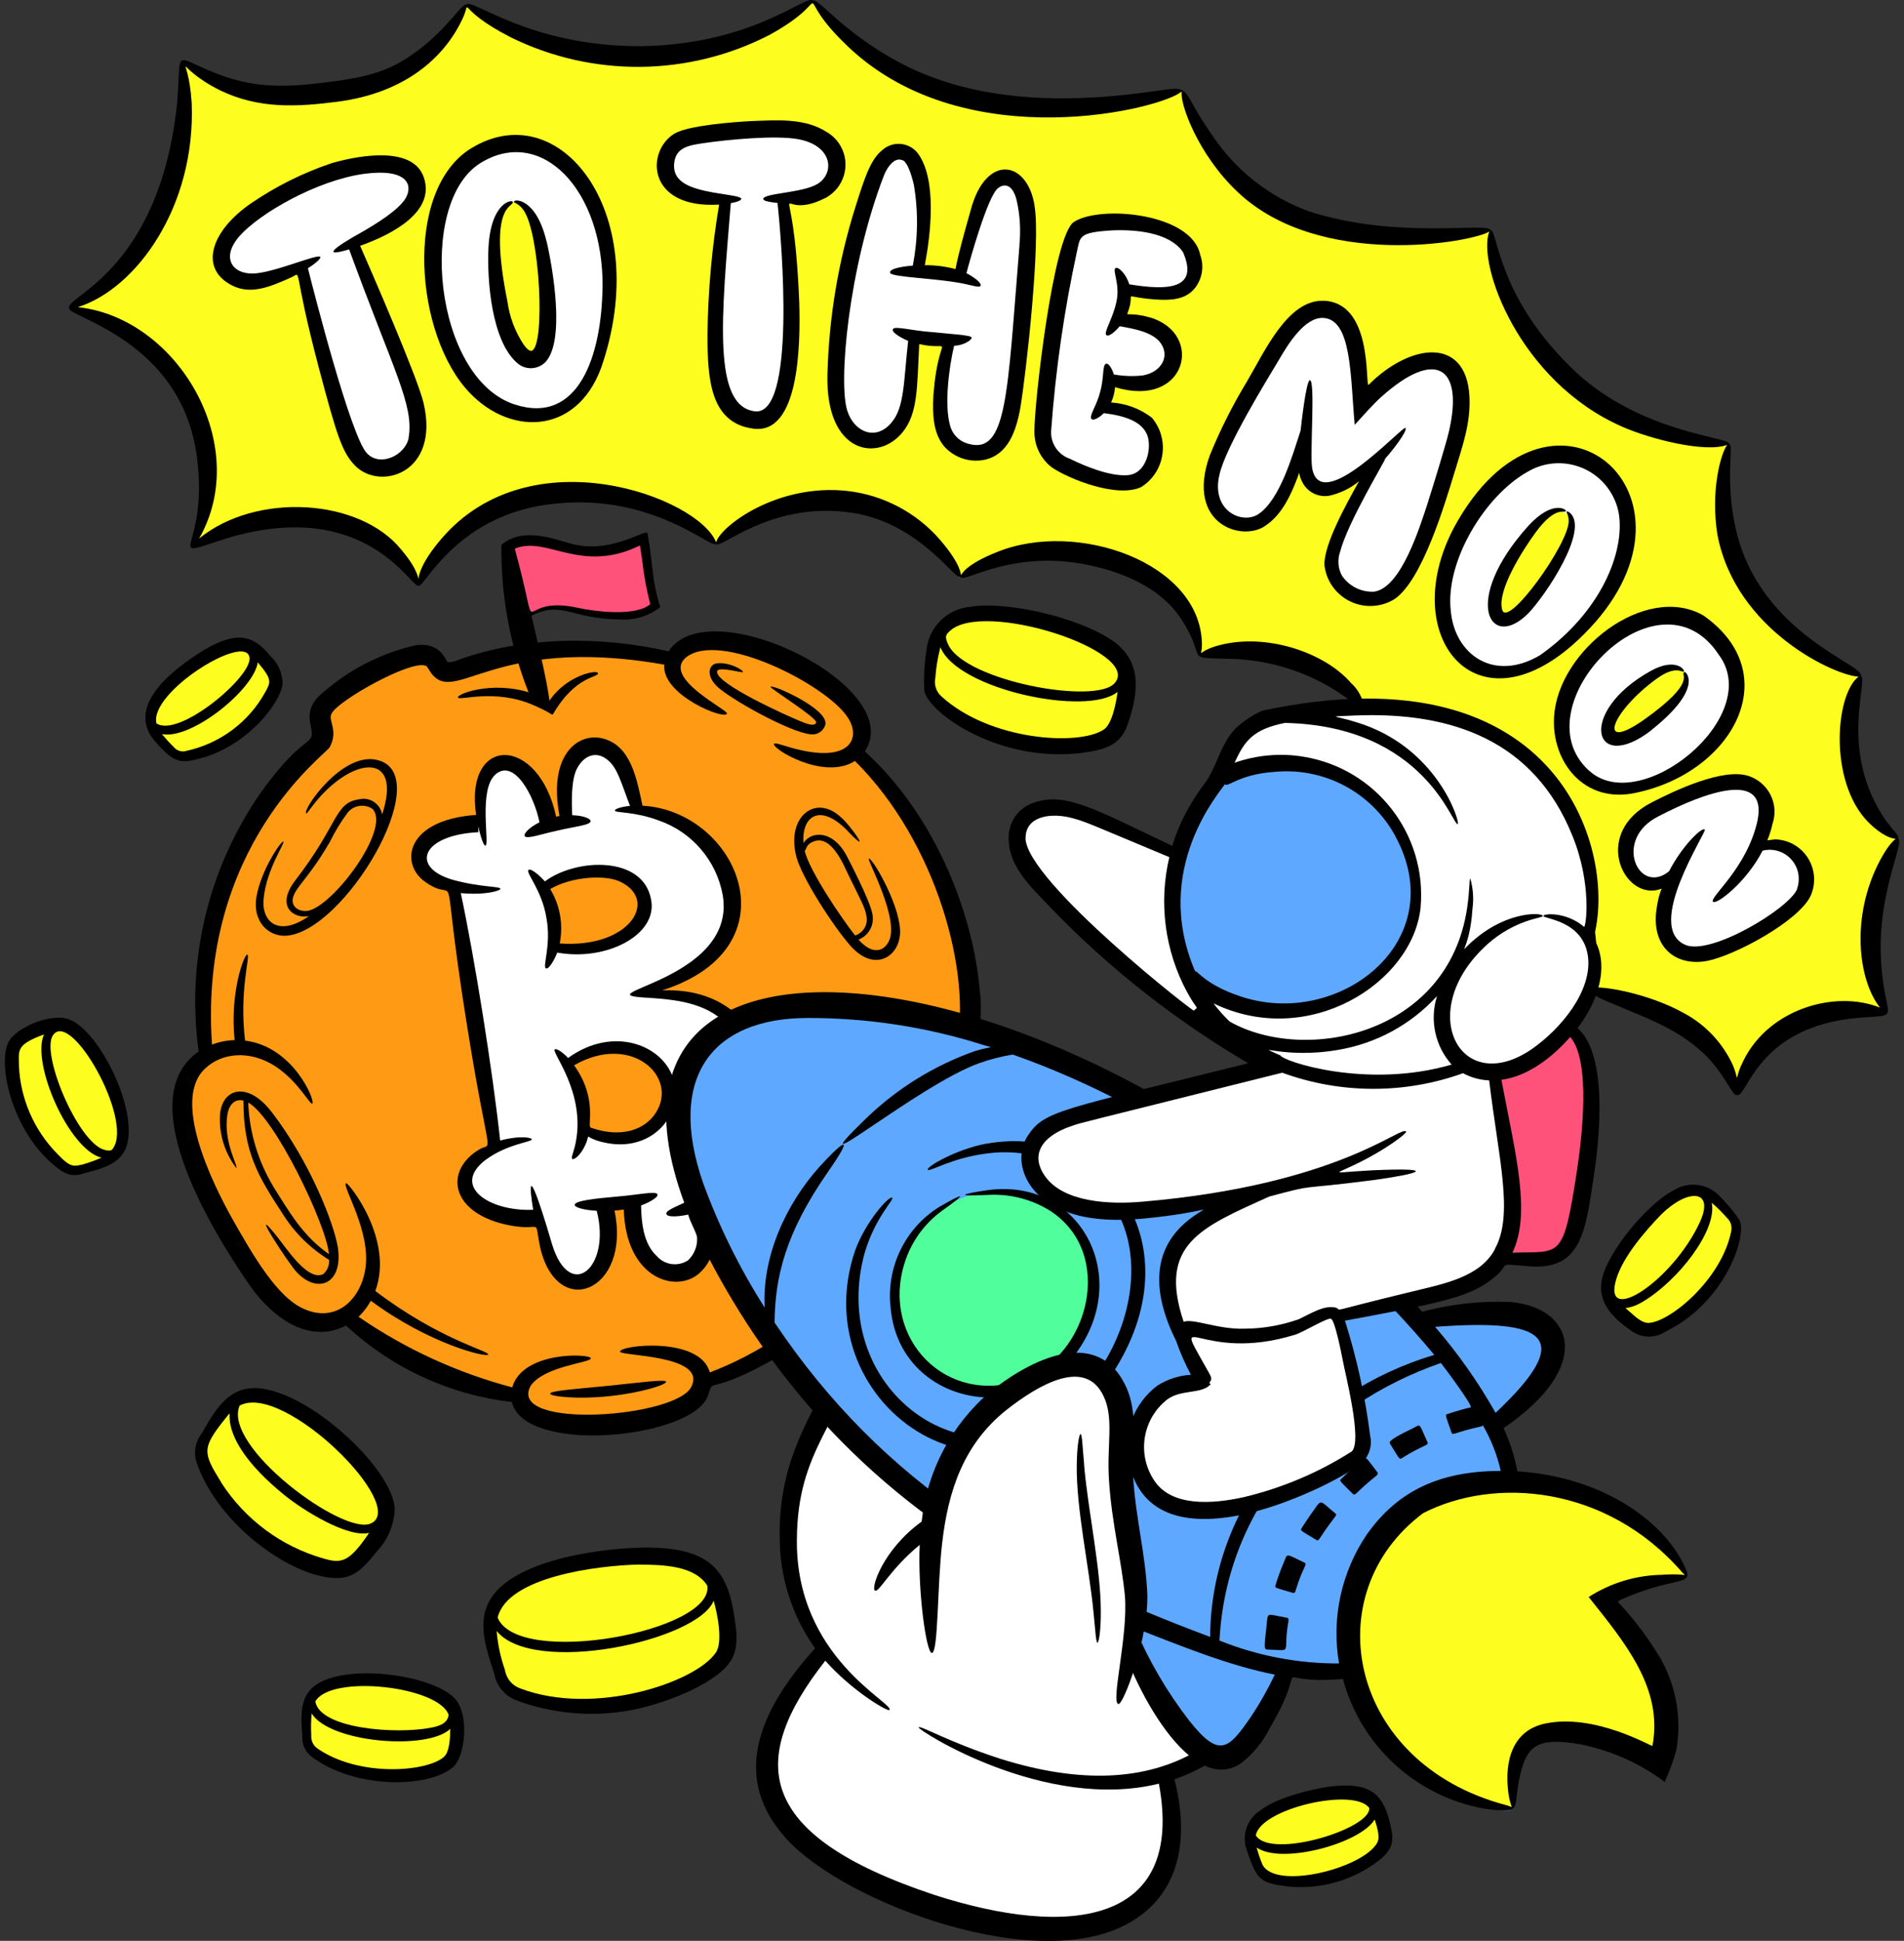 <svg width="157" height="160" viewBox="0 0 157 160" fill="none" xmlns="http://www.w3.org/2000/svg">
<rect x="0" y="0" width="157" height="160" fill="#333333" stroke="none"/>
<g clip-path="url(#clip0_210_2385)">
<path d="M25.8 61.539L25.683 61.899C26.871 60.736 25.273 58.978 27.231 57.295C29.324 55.512 33.241 53.679 34.915 54.064C35.694 54.315 36.355 54.834 36.774 55.529C39.486 55.613 42.239 52.993 51.731 53.93C55.306 54.282 55.247 54.299 55.448 54.248C56 54.106 56.846 52.909 58.235 52.767C60.855 52.499 66.489 55.027 69.201 57.187C72.482 59.806 70.649 61.514 70.657 61.865C70.883 62.46 71.209 63.004 71.628 63.473C73.176 65.289 76.792 66.988 79.128 77.192C80.492 83.143 80.367 86.156 78.868 91.262C72.574 112.724 59.039 112.197 57.465 114.499C55.691 117.11 52.217 117.252 49.346 117.294C46.852 117.328 44.332 117.654 43.512 116.173C43.177 115.57 43.244 115.411 42.44 115.218C40.264 114.699 33.559 112.188 33.367 112.096C30.906 110.975 29.383 109.075 28.345 108.815C27.198 108.53 25.758 109.51 24.896 108.514C23.774 107.225 21.623 108.129 17.128 98.62C15.789 95.791 14.349 92.551 15.747 89.521C16.199 88.542 17.438 87.06 16.852 85.721C16.032 83.863 16.015 70.152 25.783 61.522L25.8 61.539Z" fill="#FF9A15"/>
<path d="M57.541 82.281C56.494 81.98 55.423 81.796 54.343 81.729C55.155 80.791 56.436 80.439 57.507 79.812C59.198 78.849 60.236 77.049 60.236 75.108C60.169 74.329 60.01 73.567 59.75 72.839C58.645 69.207 57.917 68.646 55.557 67.708C54.594 67.465 53.665 67.089 52.786 66.612C52.133 66.093 51.857 64.753 51.539 64C49.112 58.308 45.504 63.582 46.793 67.507L45.203 67.842C44.809 66.059 44.315 64.117 42.825 63.071C41.151 61.899 39.62 64.176 39.452 65.95C39.36 66.997 40.113 68.076 38.657 68.219C37.745 68.311 36.857 68.579 36.045 69.006C33.718 70.236 34.89 72.278 36.163 72.797C37.309 73.266 37.753 73.199 37.778 75.242C37.812 78.397 38.682 81.586 39.327 84.65C39.653 86.207 41.051 94.083 40.875 94.468C40.716 94.811 39.636 95.138 38.866 95.933C38.071 96.578 37.954 97.749 38.598 98.545C38.741 98.721 38.908 98.863 39.101 98.972C41.402 100.754 43.93 99.85 44.491 100.554C44.977 101.173 44.868 103.249 45.914 104.722C47.538 107.016 51.246 105.86 50.124 99.465L52.058 99.038C53.397 107.099 58.57 105.634 58.428 101.876C58.336 99.541 57.323 99.457 59.424 98.051C60.972 97.18 62.127 95.757 62.672 94.067C62.939 92.25 62.923 90.4 62.63 88.584C62.094 85.838 60.303 83.16 57.566 82.256L57.541 82.281ZM45.721 77.594C45.504 76.464 45.211 75.35 44.851 74.262C44.474 72.68 46.634 72.488 47.672 72.203C53.74 70.546 56.327 77.468 46.425 78.305C46.031 78.305 45.721 77.987 45.721 77.594ZM50.878 93.749C50.627 93.749 50.384 93.723 50.133 93.681C50.225 93.447 49.463 94.15 48.76 93.447C47.739 92.443 47.672 89.036 47.161 88.241C46.215 86.776 53.682 84.407 54.728 89.53C55.163 91.656 53.18 94.276 50.878 93.74V93.749Z" fill="white"/>
<path d="M80.81 81.888C80.35 75.836 77.395 67.49 71.31 61.941C74.867 56.634 58.436 48.557 55.13 53.696C49.589 52.432 43.252 52.432 37.795 54.399C37.527 54.533 37.234 54.6 36.941 54.6C36.732 54.533 36.447 52.918 34.271 53.194C31.626 53.797 29.157 55.01 27.056 56.734C26.152 57.479 25.306 58.149 25.582 59.631C26.059 61.815 25.373 59.957 21.548 65.281C17.187 71.508 15.337 79.15 16.383 86.684C11.018 90.392 16.852 100.545 20.569 105.936C22.552 108.756 25.557 110.816 28.537 109.275C32.304 112.783 37.092 114.992 42.206 115.578C43.261 119.998 57.172 118.567 58.369 115.068C58.972 113.31 58.018 115.377 64.329 111.761C74.817 108.053 81.463 90.718 80.827 81.879L80.81 81.888ZM78.826 86.441C76.985 94.895 74.968 101.215 68.757 107.308C67.392 108.564 65.827 109.602 64.145 110.372C63.099 110.79 61.86 111.854 58.528 113.143C57.742 110.138 51.045 110.891 51.129 111.435C51.188 111.795 58.185 111.694 57.047 114.231C56.093 116.876 41.695 117.93 43.763 114.231C44.918 112.598 48.727 112.347 48.718 111.979C48.71 111.586 43.085 111.351 42.239 114.373C37.711 113.176 33.425 111.209 29.567 108.556C29.968 108.171 30.312 107.719 30.58 107.233C35.401 110.807 40.18 111.954 40.256 111.661C40.331 111.368 36.246 110.447 30.948 106.429C32.522 102.161 28.705 97.448 28.537 97.54C28.152 97.741 30.638 101.524 30.119 104.647C29.684 107.267 27.633 109.008 25.155 107.945C22.879 107.041 20.82 103.399 19.221 100.595C17.363 97.306 14.14 90.543 16.961 88.048C18.216 86.868 20.493 86.475 22.72 87.914C24.62 89.178 25.541 91.078 25.75 90.978C26.043 90.835 24.235 86.282 20.209 85.788C19.706 81.636 20.669 78.782 20.393 78.698C20.15 78.623 18.928 81.812 19.346 85.746C18.71 85.763 18.074 85.889 17.48 86.115C16.35 69.775 26.83 62.225 27.189 61.598C27.951 60.175 26.972 59.338 27.365 58.794C27.876 57.756 34.02 54.282 35.158 54.91C35.158 54.91 35.192 54.918 35.342 55.161C37.351 58.635 40.18 52.215 54.778 54.793C54.519 57.279 59.817 59.413 59.943 58.819C60.018 58.509 54.628 55.914 56.528 54.232C59.257 51.913 68.079 56.425 69.862 59.087C71.067 60.803 70.171 63.062 65.174 61.623C64.354 61.38 63.885 61.213 63.827 61.322C63.601 61.698 67.92 64.377 70.498 62.736C77.295 69.483 80.174 80.398 78.843 86.433L78.826 86.441Z" fill="black"/>
<path d="M31.283 62.703C28.32 61.732 24.854 66.854 25.256 67.055C25.315 67.089 25.566 66.67 26.11 66.009C29.207 62.318 33.191 62.016 31.509 67.147C31.366 66.302 30.563 65.724 29.709 65.875C29.684 65.875 29.659 65.883 29.634 65.892C27.566 66.16 27.976 67.901 24.302 72.638C22.678 74.831 24.344 75.777 25.482 75.518C22.904 77.326 21.531 75.928 21.74 74.053C22 71.592 23.523 69.491 23.364 69.382C23.205 69.273 21.498 71.759 21.138 73.986C20.828 75.978 22.125 77.2 23.548 77.142C28.311 76.924 35.92 64.159 31.291 62.703H31.283ZM25.331 75.091C24.611 75.174 23.975 74.714 24.159 74.003C24.385 73.107 25.465 72.395 27.198 69.407C27.616 68.553 28.11 67.742 28.671 66.988C29.165 66.377 30.044 66.243 30.705 66.679C32.304 68.261 27.407 74.823 25.323 75.099L25.331 75.091Z" fill="black"/>
<path d="M71.636 70.788C71.486 70.88 74.231 75.844 73.277 77.627C72.825 78.514 71.862 78.673 70.791 77.46C71.62 77.142 72.105 76.279 71.946 75.409C71.82 74.363 69.828 70.579 69.753 70.437C68.648 68.462 66.924 68.478 66.254 69.491C66.087 67.239 67.686 66.109 70.029 68.646C72.005 70.68 70.004 67.909 69.385 67.415C67.292 65.398 64.831 67.29 65.651 70.571C66.095 72.345 68.74 76.397 70.105 77.945C72.189 80.322 74.34 78.749 74.215 76.639C74.089 74.329 71.854 70.621 71.645 70.788H71.636ZM66.346 70.127C66.497 70.135 66.388 69.642 67.058 69.382C68.615 68.721 69.661 71.558 70.063 72.345C70.958 74.17 71.335 74.823 71.436 75.484C71.611 76.187 71.201 76.907 70.506 77.116C69.418 75.744 66.731 71.784 66.346 70.127Z" fill="black"/>
<path d="M69.619 95.975C68.456 97.122 66.589 100.989 65.986 102.738C65.149 105.467 67.334 106.404 68.907 105.333C70.632 104.17 72.44 100.78 72.197 100.679C72.038 100.587 69.477 104.915 67.711 104.99C66.865 105.04 66.338 104.421 66.748 103.115C67.376 103.575 68.238 103.542 68.824 103.031C69.226 102.688 69.569 102.286 69.845 101.834C71.017 100.076 73.243 97.365 71.452 96.201C71.276 96.075 71.067 95.992 70.85 95.967C72.264 95.029 73.578 95.623 73.31 97.365C73.269 97.741 73.193 98.109 73.093 98.478C72.507 100.888 73.603 98.294 73.787 97.44C74.332 94.879 71.795 93.849 69.627 95.983L69.619 95.975ZM70.339 96.419C70.833 96.193 71.611 96.611 71.586 97.549C71.586 98.352 71.059 98.955 69.376 101.525C69.142 101.935 68.841 102.303 68.497 102.629C68.062 103.056 67.367 103.09 66.89 102.705C67.401 101.382 69.242 97.423 70.322 96.385L70.339 96.419Z" fill="black"/>
<path d="M22.377 91.647C20.477 89.178 18.401 89.655 18.15 91.781C18.024 93.397 18.501 94.996 19.48 96.285C19.681 96.184 18.384 94.142 18.752 91.882C18.861 91.162 19.313 90.534 20.075 90.735C20.058 94.987 21.322 97.029 23.314 100.076C24.277 101.617 25.591 102.914 27.139 103.868C27.165 104.312 26.989 104.747 26.654 105.04C25.398 105.643 23.724 103.048 22.787 101.868C20.368 98.879 23.783 104.178 24.486 104.898C26.202 106.706 28.303 105.844 27.859 102.839C27.558 100.955 25.641 95.9 22.385 91.647H22.377ZM22.527 97.8C21.272 95.707 20.56 93.33 20.468 90.894C22.645 92.083 26.939 101.005 27.123 103.391C24.955 101.876 23.883 99.951 22.519 97.8H22.527Z" fill="black"/>
<path d="M67.108 60.543C67.552 60.493 67.928 60.183 68.054 59.748C68.389 58.467 63.643 56.375 63.534 56.617C63.475 56.743 67.409 59.195 67.3 59.555C67.192 59.974 66.338 59.597 65.936 59.43C64.923 59.02 59.089 56.4 59.123 55.379C59.131 54.876 61.207 55.496 61.257 55.412C61.341 55.261 60.169 54.575 59.156 54.684C58.461 54.717 58.093 55.73 59.307 56.751C60.922 58.065 65.852 60.702 67.1 60.535L67.108 60.543Z" fill="black"/>
<path d="M45.37 114.892C45.362 115.118 47.538 115.377 50.216 115.101C52.895 114.825 54.979 114.139 54.921 113.913C54.862 113.678 52.744 113.988 50.124 114.247C47.504 114.507 45.37 114.649 45.362 114.892H45.37Z" fill="black"/>
<path d="M63.718 91.447C63.693 85.855 60.73 81.402 54.602 81.645C65.718 78.088 60.839 66.871 52.979 66.419C52.493 64.142 52.016 61.531 49.79 60.903C47.697 60.3 45.161 62.209 46.14 67.273C46.048 67.29 45.948 67.306 45.855 67.323C44.424 60.602 38.28 60.551 39.26 67.181C33.492 67.591 32.99 71.115 34.941 72.613C38.105 74.982 36.129 69.525 38.448 84.156C40.356 96.193 40.724 94.025 39.486 94.778C36.698 96.477 37.083 99.834 41.57 100.922C44.851 101.692 43.997 100.135 44.525 102.763C45.922 108.983 52.075 106.421 50.669 99.8C50.886 99.784 51.12 99.767 51.438 99.716C51.598 105.408 55.758 106.672 57.675 104.956C58.612 104.111 59.064 102.847 58.863 101.6C58.696 100.972 58.235 100.135 58.143 99.809C61.567 98.453 63.785 95.113 63.709 91.438L63.718 91.447ZM61.357 95.213C59.499 98.612 54.845 99.424 54.946 100.06C55.004 100.42 56.235 100.252 56.745 100.127C56.955 100.847 57.348 101.449 57.474 101.96C57.541 102.68 57.264 103.391 56.745 103.893C55.917 104.446 54.803 104.295 54.151 103.542C53.046 102.529 52.887 100.754 52.861 99.382C53.238 99.248 54.335 98.746 54.209 98.453C54.084 98.16 52.518 98.52 50.794 98.653C48.953 98.812 47.387 98.997 47.387 99.332C47.387 99.532 48.115 99.758 49.204 99.817C50.417 104.513 46.977 107.417 45.504 102.521C44.357 98.578 43.311 95.682 43.964 99.733C40.364 99.892 37.175 97.8 40.046 95.615C41.871 94.276 43.855 94.159 43.855 93.924C43.855 93.832 43.428 93.715 42.65 93.774C42.172 93.815 41.704 93.899 41.243 94.025C40.624 88.308 39.159 79.092 37.996 73.626C40.063 73.819 41.294 73.417 41.26 73.275C41.252 73.049 39.653 73.174 37.301 72.521C33.836 71.5 34.715 68.847 39.452 68.604L39.427 68.102C39.477 68.319 39.812 69.759 40.03 69.709C40.398 69.625 39.419 65.08 40.867 63.833C42.415 62.502 44.073 65.674 44.483 67.792C43.621 68.219 43.144 68.746 43.269 68.93C43.445 69.198 44.592 68.771 46.014 68.462C47.438 68.135 48.651 68.026 48.701 67.708C48.735 67.499 48.115 67.231 47.186 67.206C47.128 66.151 47.086 64.243 47.596 63.322C48.141 62.318 49.12 61.866 50.066 62.619C50.936 63.305 51.196 64.486 51.949 66.436C51.12 66.511 50.669 66.729 50.702 66.812C50.719 67.047 52.217 66.854 54.326 67.641C57.072 68.595 59.089 70.956 59.6 73.819C60.78 80.992 47.387 81.971 53.598 82.264C56.126 82.432 58.604 82.792 60.202 84.759C62.161 87.061 63.174 92.007 61.349 95.205L61.357 95.213Z" fill="black"/>
<path d="M53.682 74.145C53.037 70.546 47.538 70.722 44.926 72.663C44.667 72.345 43.771 71.5 43.571 71.726C43.353 71.969 44.684 73.392 45.052 75.643C45.479 77.878 44.717 79.678 45.01 79.829C45.253 79.962 45.764 79.042 45.948 78.531C50.049 79.276 54.285 77.024 53.682 74.145ZM46.157 77.769C46.458 76.229 46.182 74.63 45.37 73.291C47.103 72.27 49.915 72.078 51.163 72.697C54.352 74.245 51.874 78.196 46.157 77.778V77.769Z" fill="black"/>
<path d="M55.582 89.111C54.795 86.165 50.593 84.499 46.843 87.219C46.291 86.634 45.839 86.416 45.738 86.516C45.479 86.776 48.275 90.049 47.479 94.15C47.329 94.954 47.061 95.431 47.186 95.54C47.287 95.648 47.848 95.305 48.258 94.401C48.802 93.196 47.889 93.849 50.141 94.251C53.891 94.904 56.318 91.806 55.582 89.111ZM54.092 91.714C53.205 93.129 51.246 93.857 48.71 92.962C48.383 92.844 49.321 90.576 47.337 87.822C52.033 85.119 55.967 88.743 54.092 91.714Z" fill="black"/>
<path d="M46.207 49.946C47.454 49.971 49.07 50.7 50.911 50.75C52.326 50.783 53.782 50.248 54 49.795C54.167 49.444 53.339 45.326 53.272 44.974C53.18 44.539 52.987 44.338 52.318 44.656C48.919 46.28 46.333 44.815 44.801 44.522C42.993 44.179 41.947 44.924 41.821 45.443C41.896 46.422 42.03 47.393 42.223 48.356C42.323 48.9 42.357 50.222 42.784 50.624C43.395 51.193 44.508 49.913 46.207 49.946Z" fill="#FF527B"/>
<path d="M54.385 49.854C53.749 47.795 53.883 46.816 53.397 43.978C53.314 43.509 50.426 45.719 47.136 44.832C45.604 44.422 43.127 43.417 41.344 44.916C41.294 49.076 42.055 53.202 43.579 57.069C40.507 56.132 37.661 57.212 37.761 57.505C37.862 57.798 40.775 56.734 43.989 58.132C45.747 58.894 45.454 59.02 45.621 58.844C47.479 55.655 49.388 55.872 49.304 55.496C49.271 55.194 46.751 55.63 45.312 57.756C45.077 55.99 44.374 53.118 43.822 50.758C46.374 49.486 47.053 51.034 51.146 51.068C52.318 51.143 53.481 50.792 54.418 50.072C54.477 50.022 54.393 49.929 54.385 49.854ZM53.615 49.804C52.468 50.825 49.145 50.44 47.63 50.105C42.181 48.908 44.792 53.805 42.449 45.234C45.06 44.12 47.889 47.368 52.77 44.966V44.991C52.795 45.075 52.845 45.451 52.97 46.33C53.104 47.502 53.322 48.657 53.615 49.795V49.804Z" fill="black"/>
<path d="M156.236 70.152C157.106 68.311 154.453 68.328 153.189 64.778C152.36 62.435 153.382 55.713 153.189 55.613C153.105 55.571 151.766 54.675 151.682 54.608C144.032 49.201 143.789 50.599 142.425 43.476C141.814 40.32 141.914 41.132 142.383 37.935C142.509 37.081 142.81 36.52 142.123 36.495C137.403 36.294 133.083 34.344 130.89 32.352C126.663 28.501 125.55 26.727 124.202 24.09C123.6 22.608 123.19 21.06 122.98 19.47C122.93 18.708 122.888 19.11 119.063 19.344C115.405 19.955 111.647 19.662 108.131 18.473C104.03 17 101.033 14.857 97.978 8.663C97.811 8.312 97.727 7.927 97.543 7.584C97.174 6.906 88.796 9.986 82.844 9.048C80.149 8.504 77.521 7.667 75.01 6.562C73.377 5.742 69.77 3.306 68.481 1.682C67.92 0.979 67.376 -0.268 66.664 0.218C63.199 2.612 55.724 5.424 51.74 4.796C36.565 2.394 39.595 -1.624 37.82 1.682C34.698 7.517 24.201 10.555 16.291 5.717C15.931 5.449 15.521 5.265 15.078 5.173C15.412 10.271 15.538 9.517 13.856 15.242C13.462 17.009 12.642 18.658 11.47 20.039C9.988 22.115 8.122 23.889 5.971 25.262C7.377 25.948 8.733 26.735 10.03 27.614C14.508 30.502 17.028 32.586 16.651 39.425C16.584 40.546 16.425 41.517 15.923 45.016C27.625 38.487 34.447 47.996 34.531 48.054C35.568 45.878 38.85 43.283 40.624 42.463C42.834 41.442 49.137 40.278 53.046 41.467C56.21 42.429 58.671 44.656 58.905 44.715C59.29 44.815 60.152 43.785 60.537 43.568C63.308 41.986 65.643 39.902 72.072 41.517C75.152 42.287 77.253 45.041 79.103 47.611C83.732 43.727 93.106 45.125 97.149 49.569C99.033 51.645 98.631 53.671 98.915 53.897C99.175 54.106 100.64 53.646 101.653 53.512C104.222 53.185 106.717 54.324 109.052 55.437C112.45 57.061 111.136 57.58 112.894 58.459C112.978 58.501 129.811 61.958 124.261 70.755C133.008 79.075 130.974 81.092 130.957 81.009C131.292 82.524 142.015 84.809 143.153 89.764C149.866 79.644 155.851 85.177 155.458 83.151C155.215 81.862 154.553 81.854 154.302 79.803C153.909 76.648 154.897 73.007 156.253 70.144L156.236 70.152Z" fill="#FDFE1F"/>
<path d="M135.77 72.797C133.711 72.144 133.251 68.93 136.147 67.005C137.369 66.193 138.842 65.8 141.06 65.088C142.098 64.762 143.253 64.435 144.233 64.912C145.547 65.557 146.116 67.457 144.919 69.34C146.032 70.328 148.301 69.072 148.585 71.324C148.987 74.471 149.473 73.5 145.773 75.97C144.224 76.999 141.63 78.757 139.78 78.774C135.904 78.807 137.763 73.341 137.721 73.007C137.637 72.379 136.967 73.166 135.779 72.789L135.77 72.797Z" fill="white"/>
<path d="M143.086 55.738C142.45 52.055 138.399 49.829 135.687 50.925C126.412 54.667 125.784 67.7 137.185 64.251C138.131 64.059 138.984 63.54 139.604 62.795C141.78 60.459 143.588 58.643 143.078 55.747L143.086 55.738ZM137.093 58.71C132.665 62.644 130.874 59.949 135.368 56.609C136.222 55.973 137.16 55.01 138.315 55.153C138.7 55.161 139.01 55.471 139.018 55.856C139.043 57.061 137.921 57.973 137.093 58.71Z" fill="white"/>
<path d="M133.452 40.195C130.338 34.486 122.93 37.483 119.448 45.828C116.468 52.976 122.428 57.848 127.911 54.064C130.254 52.449 133.025 48.239 133.77 46.129C134.498 44.196 134.381 42.036 133.452 40.186V40.195ZM129.057 45.066C128.346 46.715 125.793 50.256 124.671 50.85C124.336 51.034 123.91 50.925 123.709 50.599C122.612 48.942 124.579 46.857 125.274 45.443C126.119 43.727 128.153 41.057 129.308 42.53C129.869 43.241 129.375 44.346 129.066 45.066H129.057Z" fill="white"/>
<path d="M104.783 29.74C100.79 36.671 100.355 37.29 99.987 38.613C99.158 41.584 101.033 43.568 102.866 43.25C105.21 42.848 106.792 39.173 107.587 37.215C107.42 37.977 107.512 38.772 107.855 39.466C108.474 40.228 109.504 40.513 110.425 40.169C111.312 39.818 112.124 39.282 112.785 38.587C112.442 41.894 107.838 46.205 110.734 48.506C112.224 49.611 114.292 49.427 115.573 48.088C116.786 46.724 120.436 36.194 120.519 34.67C120.586 33.498 120.126 31.012 119.306 30.267C117.556 28.685 114.995 31.071 112.316 32.979L111.588 28.51C111.32 26.894 110.274 24.96 108.282 25.563C106.692 26.04 105.536 28.418 104.783 29.732V29.74Z" fill="white"/>
<path d="M88.051 20.131C86.385 25.094 86.31 30.426 86.26 35.65C86.126 36.537 86.477 37.424 87.189 37.976C89.189 39.751 93.307 39.96 93.684 39.885C94.772 39.667 95.141 38.52 95.274 37.424C95.45 35.884 95.149 34.729 93.475 34.009C90.847 32.879 91.014 34.628 91.508 31.607C92.964 31.782 95.735 31.607 96.396 30.376C96.722 29.589 96.706 28.71 96.363 27.932C95.885 27.254 93.24 26.501 92.445 26.275C92.588 25.513 92.763 24.76 92.972 24.023C94.538 23.889 96.806 24.701 98.062 23.303C98.832 22.24 98.706 20.767 97.769 19.846C96.262 18.256 93.249 18.139 91.064 18.231C89.298 18.306 88.637 18.373 88.051 20.131Z" fill="white"/>
<path d="M75.537 22.424C77.404 13.384 74.541 11.241 72.867 13.066C72.482 13.543 72.197 14.104 72.03 14.698C70.356 19.495 69.36 24.5 69.058 29.573C68.899 31.431 68.782 33.44 69.778 35.022C70.029 35.457 70.406 35.809 70.85 36.026C71.528 36.269 72.272 36.277 72.959 36.051C74.039 35.624 74.449 34.344 74.717 33.214C75.211 31.506 75.411 29.732 75.303 27.957C75.83 27.907 77.772 27.857 78.065 28.15C78.282 28.367 78.216 28.342 77.328 33.917C76.96 36.227 80.576 38.914 82.459 36.738C83.832 35.156 84.954 25.178 84.543 18.256C84.468 16.983 84.276 15.075 83.003 14.707C80.375 13.945 79.772 19.788 79.17 22.734C77.973 22.55 76.759 22.449 75.545 22.424H75.537Z" fill="white"/>
<path d="M28.278 33.682C28.797 35.566 29.333 38.47 31.802 38.688C33.434 38.83 34.966 37.466 34.321 34.31C33.585 30.686 31.559 27.455 30.563 23.897C30.312 22.583 29.86 21.311 29.215 20.139C30.069 19.645 34.397 17.025 34.589 15.962C34.74 15.1 33.35 13.56 32.488 13.3C29.877 12.53 18.083 16.975 18.166 21.428C18.2 23.387 20.502 23.311 22.419 22.952C22.946 22.851 23.959 22.299 24.444 22.374C25.064 22.474 25.273 25.069 25.482 25.772C26.294 28.451 27.558 30.97 28.295 33.666L28.278 33.682Z" fill="white"/>
<path d="M50.367 21.345C49.94 19.084 49.154 16.9 48.04 14.883C45.387 10.756 37.996 9.852 35.836 18.289C35.15 20.784 35.192 23.42 35.962 25.89C36.406 27.313 38.096 30.995 39.126 32.067C40.691 33.691 44.207 34.93 46.609 33.582C48.702 32.41 49.388 29.983 49.815 27.631C50.25 25.563 50.443 23.454 50.376 21.345H50.367ZM44.474 28.895C43.018 31.104 41.679 26.032 41.101 23.479C39.938 18.39 41.888 15.443 43.612 17.042C44.692 18.063 45.755 26.953 44.474 28.895Z" fill="white"/>
<path d="M59.792 16.481C58.62 16.448 57.482 16.13 56.461 15.56C54.82 14.464 54.042 11.367 58.721 11.107C62.245 10.907 68.899 10.371 69.008 13.61C68.958 14.573 68.347 15.427 67.443 15.77C66.556 16.096 65.61 16.247 64.664 16.205C64.873 17.369 65.007 18.549 65.057 19.737C65.032 20.382 65.057 21.026 65.108 21.671C65.25 22.073 65.35 22.491 65.392 22.91C65.308 25.856 65.066 28.802 64.647 31.724C64.07 35.783 61.056 35.373 59.742 32.243C57.934 27.924 59.089 22.684 59.926 16.565L59.784 16.481H59.792Z" fill="white"/>
<path d="M155.106 79.092C154.796 73.592 157.09 69.424 156.504 69.123C156.713 68.779 155.441 68.135 154.269 65.415C152.16 60.535 154.026 55.948 153.44 55.722C153.842 54.826 145.179 52.306 143.161 43.744C142.174 39.542 143.019 36.662 142.567 36.57C142.592 36.043 135.41 35.675 130.045 30.77C123.365 24.542 123.541 18.925 122.897 18.976C122.796 18.273 115.255 19.788 107.947 17.427C104.683 16.247 101.887 14.046 99.962 11.158C96.58 6.361 99.2 7.157 92.629 7.835C86.728 8.446 80.559 8.153 75.227 5.683C69.879 3.156 67.418 -0.276 67.033 0.059C66.572 -0.569 62.161 3.683 52.803 3.809C43.612 3.825 38.866 -0.226 38.456 0.385C38.138 0.184 36.874 2.427 34.237 4.327C32.664 5.441 31.258 6.211 27.658 6.688C24.335 7.123 21.824 7.383 18.652 6.353C14.056 4.771 15.002 3.541 14.609 8.471C13.152 22.449 5.251 24.467 5.711 25.404C5.527 26.141 15.002 28.016 16.241 37.7C17.254 45.585 13.077 46.154 18.769 44.355C30.253 40.94 33.928 48.59 34.531 48.28C34.983 48.481 37.72 42.237 45.906 41.509C53.858 40.705 58.679 45.292 59.072 44.849C59.441 45.259 63.442 41.484 69.728 42.203C75.663 42.823 78.743 47.887 79.22 47.577C79.546 48.113 83.841 44.966 90.746 46.816C93.324 47.485 95.911 48.774 97.375 50.992C99.652 54.474 97.509 54.198 101.15 54.307C104.515 54.332 107.805 55.345 110.592 57.228C113.279 59.112 111.99 58.383 115.204 59.405C125.701 62.711 123.784 70.931 124.378 71.081C124.42 71.324 125.115 71.424 126.019 72.128C129.342 74.781 129.66 75.392 130.405 79.577C130.765 81.787 130.823 81.846 133.083 82.791C135.712 83.913 138.131 84.725 140.307 86.684C142.199 88.383 142.81 90.383 143.22 90.275C144.107 90.534 144.785 84.608 153.331 83.896C156.931 83.629 155.382 84.223 155.098 79.109L155.106 79.092ZM143.555 87.856C143.019 89.178 143.438 89.161 142.894 87.822C142.048 85.981 140.634 84.474 138.851 83.52C135.946 81.896 131.995 81.21 131.183 81.452C131.677 80.749 131.711 78.364 131.568 77.209C131.376 75.191 130.296 73.358 128.622 72.203C127.634 71.492 125.801 70.395 124.646 70.814C125.065 69.976 125.257 69.039 125.199 68.102C125.199 63.506 121.105 58.944 115.472 58.191C113.815 57.965 112.727 58.132 112.492 58.325C112.375 57.546 111.982 56.827 111.396 56.299C109.261 53.847 104.783 52.315 101.033 53.077C98.438 53.604 99.133 54.483 99.108 53.051C98.966 46.364 88.804 42.856 82.258 45.493C76.843 47.619 81.229 48.799 77.487 44.472C75.545 42.245 72.842 40.822 69.912 40.479C64.137 39.818 59.432 43.359 59.047 44.706C57.624 41.032 43.797 35.8 36.414 44.397C32.781 48.615 36.062 48.799 33.091 45.317C29.684 41.082 21.138 40.546 16.417 44.397C20.82 36.687 14.642 26.199 6.414 25.32C11.177 23.839 16.157 17.092 15.806 8.471C15.513 3.934 14.006 5.382 18.183 7.466C21.347 8.973 24.427 8.831 27.876 8.379C33.342 7.659 36.657 4.796 38.18 1.456C38.925 -0.209 37.468 0.695 42.106 3.072C48.852 6.395 56.779 6.32 63.467 2.871C69.535 -0.469 64.656 -1.08 70.071 3.976C79.798 13.041 95.961 8.94 97.442 7.533C97.267 8.529 98.782 12.74 102.038 15.812C108.793 22.257 121.474 19.972 122.805 19.084C121.783 21.746 125.224 31.431 133.77 35.181C136.055 36.185 140.567 37.349 142.416 36.679C141.897 37.374 141.035 40.437 141.613 44.07C143.111 52.005 151.415 55.738 153.256 55.78C151.272 57.279 150.72 64.929 154.411 68.118C156.922 70.294 156.721 67.758 155.039 70.897C152.57 75.534 153.214 80.791 155.022 83.068C151.256 81.553 145.539 83.235 143.572 87.847L143.555 87.856Z" fill="black"/>
<path d="M146.267 69.215C145.421 69.248 145.765 69.658 146.158 67.909C146.426 67.122 146.367 66.268 145.991 65.523C145.622 64.787 144.969 64.226 144.174 63.967C142.082 63.288 138.122 65.155 136.181 66.16C131.485 68.579 133.628 73.684 136.39 73.408C137.461 73.308 136.875 72.672 136.566 75.166C136.239 78.138 138.215 79.686 140.767 79.217C143.044 78.774 148.318 75.945 149.305 73.844C150.008 72.262 149.372 70.403 147.84 69.583C147.355 69.324 146.803 69.19 146.25 69.198L146.267 69.215ZM148.175 73.325C147.439 74.957 141.077 78.774 138.993 77.903C135.511 76.447 140.767 68.562 140.575 68.386C140.349 68.152 138.708 69.725 137.629 71.826C135.109 73.877 132.958 69.181 136.766 67.29C140.642 65.272 145.781 63.456 144.919 67.658C144.057 71.567 140.96 73.952 141.245 74.329C141.496 74.656 144.007 72.739 145.338 70.127C146.627 69.801 147.924 70.588 148.251 71.868C148.267 71.918 148.276 71.977 148.284 72.027C148.359 72.463 148.318 72.906 148.167 73.316L148.175 73.325Z" fill="black"/>
<path d="M29.692 20.265C32.463 19.285 35.895 17.41 34.949 14.631C34.103 12.104 29.935 12.714 27.374 13.443C24.997 14.238 22.737 15.368 20.669 16.783C17.547 18.942 16.484 21.847 18.769 23.32C20.451 24.442 22.201 23.68 24.034 22.86C24.963 22.441 24.042 21.822 26.311 30.401C27.767 35.892 28.219 37.307 29.291 38.403C31.341 40.471 36.297 39.039 34.924 33.214C34.405 31.054 30.588 22.299 29.692 20.256V20.265ZM33.702 36.085C33.434 37.516 31.383 38.52 30.278 37.391C28.939 36.076 25.85 23.939 25.39 22.114C26.118 21.654 26.47 21.294 26.411 21.185C26.244 20.867 22.561 22.516 20.853 22.55C19.129 22.583 18.191 21.21 19.782 19.428C21.431 17.578 26.135 14.866 30.027 14.33C33.651 13.853 34.078 15.293 33.434 16.364C32.831 17.36 30.881 18.532 29.868 19.118C27.65 20.348 26.394 21.277 28.788 20.558C32.438 30.544 34.162 33.414 33.693 36.085H33.702Z" fill="black"/>
<path d="M38.816 12.246C33.25 15.728 34.204 27.672 38.732 32.385C42.273 36.093 47.915 35.775 49.756 29.765C53.732 17.327 46.056 7.751 38.808 12.254L38.816 12.246ZM49.681 23.747C49.597 29.305 47.722 35.072 42.424 33.339C35.803 31.18 34.363 16.758 39.586 13.46C44.608 10.321 49.781 15.611 49.689 23.747H49.681Z" fill="black"/>
<path d="M45.06 19.88C44.198 16.28 42.348 16.381 42.382 16.64C42.39 16.741 42.784 16.766 43.169 17.327C44.541 19.235 44.993 28.735 43.805 28.928C43.562 28.911 43.386 28.677 43.185 28.417C42.474 27.346 42.014 26.124 41.838 24.843C40.214 16.741 42.34 17.126 42.29 16.649C42.265 16.423 40.49 16.64 40.281 20.357C40.139 23.119 40.54 28.158 42.675 29.949C43.353 30.535 44.374 30.477 44.993 29.832C46.6 28.066 45.604 22.198 45.069 19.88H45.06Z" fill="black"/>
<path d="M131.535 51.302C141.178 40.287 127.668 29.288 119.933 43.417C114.869 52.842 122.436 61.573 131.535 51.302ZM127.015 53.997C123.19 56.291 119.925 53.964 119.624 50.314C119.18 46.23 122.453 40.873 125.927 38.914C128.312 37.474 131.409 38.244 132.841 40.63C133.15 41.141 133.368 41.71 133.477 42.296C134.004 45.426 132.079 50.407 127.015 53.997Z" fill="black"/>
<path d="M129.442 42.27C129.3 42.153 129.2 42.145 129.183 42.178C129.133 42.254 129.375 42.463 129.35 42.999C129.317 44.874 124.32 51.838 123.868 50.273C123.407 48.682 125.642 45.225 126.63 43.886C128.279 41.651 128.99 42.329 129.116 42.137C129.241 42.036 128.045 41.124 126.002 43.375C120.453 49.544 122.863 53.746 126.027 50.557C127.45 49.076 131.091 43.652 129.442 42.27Z" fill="black"/>
<path d="M134.933 65.348C142.919 63.657 147.313 55.546 140.449 50.733C135.678 48.013 128.429 53.637 128.145 59.12C127.927 62.778 130.622 66.327 134.933 65.348ZM131.016 63.523C125.215 58.241 136.691 46.322 141.73 53.981C145.53 59.061 135.226 67.432 131.016 63.514V63.523Z" fill="black"/>
<path d="M136.206 60.158C140.617 56.642 138.959 55.27 138.876 55.404C138.524 55.68 140.006 56.165 135.578 59.321C131.619 62.108 132.824 58.71 136.566 55.981C138.189 54.792 138.692 55.471 138.834 55.353C138.993 55.286 138.223 54.148 136.13 55.303C129.978 58.71 131.368 63.941 136.214 60.166L136.206 60.158Z" fill="black"/>
<path d="M68.096 16.306C69.603 15.477 70.163 13.585 69.335 12.079C69.067 11.585 68.665 11.175 68.18 10.89C66.346 9.701 64.028 9.911 61.868 9.986C60.512 10.061 56.787 10.329 55.616 11.015C53.23 12.463 53.322 17.235 59.298 16.866C58.696 20.432 58.378 24.031 58.336 27.647C58.344 31.255 58.562 34.888 62.136 35.34C65.853 35.817 66.02 28.652 65.903 24.902C65.401 12.505 63.484 18.674 68.087 16.306H68.096ZM62.948 16.431C62.973 16.557 63.375 16.657 64.112 16.732C64.48 20.122 65.635 34.285 62.253 33.908C58.729 33.498 59.499 26.074 60.261 16.749C60.822 16.649 61.132 16.506 61.123 16.398C61.123 16.188 60.203 16.105 58.813 15.87C57.105 15.552 55.339 15.092 55.607 13.342C55.783 12.129 56.871 11.97 58.01 11.802C60.052 11.501 63.911 11.141 65.777 11.467C68.682 11.986 68.849 14.272 67.418 15.159C66.187 15.921 62.848 15.921 62.94 16.423L62.948 16.431Z" fill="black"/>
<path d="M85.314 16.984C84.728 13.192 81.287 12.639 80.049 17.302C79.58 18.976 79.128 20.508 78.785 22.182C77.964 21.964 77.111 21.855 76.257 21.863C76.751 19.26 77.261 14.849 75.713 12.681C75.06 11.786 73.796 11.593 72.909 12.246C72.867 12.279 72.817 12.313 72.775 12.355C71.754 13.133 71.243 14.841 70.54 17.05C69.125 21.537 68.347 26.191 68.23 30.895C68.07 37.449 72.431 38.127 74.44 35.616C75.704 34.042 75.612 31.916 75.796 28.367C78.81 29.037 77.387 27.087 76.968 32.561C76.893 34.068 76.901 35.733 77.914 36.863C78.751 37.759 79.998 38.152 81.195 37.901C83.104 37.483 83.773 35.583 84.125 33.682C84.619 30.761 85.824 19.896 85.305 16.984H85.314ZM84.066 20.206C83.053 32.527 83.07 37.558 79.789 36.57C79.069 36.361 78.508 35.783 78.333 35.047C77.856 33.314 78.257 30.259 78.676 28.501C79.128 28.493 79.563 28.342 79.931 28.091C80.383 27.672 80.258 27.698 76.868 27.38C75.118 27.254 73.787 26.852 73.629 27.128C73.478 27.421 74.457 27.932 74.884 28.099C74.507 31.481 74.583 33.599 73.503 34.846C72.214 36.378 70.456 35.616 69.887 33.925C69.092 31.682 69.954 22.064 72.9 14.431C73.16 13.786 73.746 12.941 74.39 13.2C74.792 13.267 75.169 14.422 75.353 15.226C75.729 17.436 75.696 19.696 75.269 21.897C74.851 21.922 73.277 22.09 73.394 22.491C73.495 22.876 77.504 22.935 79.697 23.437C80.333 23.579 80.752 23.713 80.844 23.571C81.019 23.312 80.082 22.709 79.689 22.525C79.965 21.462 81.421 16.272 82.258 15.544C82.811 15.075 83.505 15.184 83.832 16.515C84.108 17.729 84.183 18.976 84.058 20.206H84.066Z" fill="black"/>
<path d="M88.561 18.289C86.829 19.394 85.272 33.431 85.297 35.49C85.255 36.679 85.791 37.809 86.737 38.537C88.16 39.5 92.144 41.09 94.119 40.144C95.551 39.232 96.204 37.491 95.743 35.867C95.593 35.34 95.333 34.854 94.981 34.436C94.01 33.691 92.839 33.256 91.617 33.18C91.801 32.787 91.918 32.352 91.943 31.916C97.819 33.724 99.343 27.547 94.873 26.183C92.445 25.513 92.906 26.492 93.19 25.086C93.4 24.048 92.654 24.517 95.367 24.693C96.564 24.768 97.752 24.701 98.514 23.772C99.133 22.994 99.309 21.947 98.966 21.01C98.271 17.561 90.704 16.883 88.553 18.298L88.561 18.289ZM93.115 23.437C92.872 22.6 92.203 21.939 91.977 22.106C91.709 22.316 92.378 23.454 92.06 24.869C91.767 26.283 90.972 27.413 91.232 27.631C91.449 27.815 92.077 27.212 92.328 26.894C93.408 27.087 94.889 27.338 95.601 28.15C96.572 29.296 95.777 30.703 94.211 30.954C93.425 31.037 92.629 31.012 91.843 30.87C91.751 30.544 91.449 29.891 91.19 29.991C90.888 30.117 91.047 31.146 90.721 32.293C90.436 33.448 89.792 34.268 89.993 34.528C90.168 34.754 90.763 34.327 91.022 34.059C92.629 34.26 94.437 34.72 94.697 36.235C94.898 37.432 94.337 39.098 92.973 39.173C91.55 39.282 89.516 38.462 88.235 37.826C87.239 37.491 86.594 36.52 86.678 35.474C87.038 30.518 87.749 25.588 88.804 20.725C89.089 19.511 88.896 19.16 91.709 18.992C93.667 18.909 96.421 19.16 97.543 20.775C98.874 23.814 96.379 23.981 93.106 23.437H93.115Z" fill="black"/>
<path d="M119.967 38.847C120.561 36.855 121.298 34.879 121.164 32.628C120.879 27.765 116.318 28.25 112.836 31.741C112.568 31.607 113.195 24.877 109.086 24.793C106.181 24.76 104.34 28.861 102.858 31.389C101.661 33.356 100.623 35.415 99.753 37.55C97.702 43.292 102.54 44.748 104.423 43.283C105.704 42.404 106.441 40.814 106.993 39.358C107.244 38.679 106.985 39.023 107.42 39.809C107.838 40.58 108.701 41.007 109.571 40.873C110.483 40.68 111.346 40.27 112.065 39.667C110.919 41.718 109.161 44.916 109.211 46.581C109.353 47.879 110.157 49.009 111.329 49.578C112.501 50.147 113.89 50.072 114.995 49.385C117.28 47.82 119.113 41.634 119.967 38.839V38.847ZM117.791 41.266C117.079 43.451 115.548 48.431 113.329 48.774C112.266 48.841 111.245 48.339 110.651 47.452C110.333 46.857 110.274 46.163 110.492 45.526C111.128 43.024 114.309 37.851 114.225 37.801C114.744 37.24 116.133 35.465 115.882 35.281C115.631 35.105 108.876 42.58 108.198 38.587C107.997 37.449 108.475 31.381 108.014 31.347C107.696 31.322 107.278 35.206 107.244 35.499C106.533 37.675 105.553 41.115 103.812 42.354C102.49 43.292 99.845 42.153 100.548 39.157C101.042 36.863 104.474 31.314 105.478 29.631C106.206 28.376 107.562 26.174 109.069 26.208C111.48 26.275 111.337 30.995 111.706 35.022C112.342 34.327 113.304 33.239 113.899 32.72C118.36 28.719 120.72 30.2 119.473 35.591C119.247 36.57 118.117 40.253 117.782 41.274L117.791 41.266Z" fill="black"/>
<path d="M76.592 57.161C76.391 55.713 76.525 54.24 76.985 52.859C77.378 51.553 78.492 50.599 79.839 50.407C83.69 49.586 89.968 52.081 91.114 52.985C91.884 53.654 92.512 54.474 92.956 55.395C93.249 56.4 92.546 58.693 92.144 60.066C92.069 60.685 91.575 61.163 90.947 61.221C84.192 62.996 78.768 58.71 77.864 58.358C77.261 58.208 76.776 57.756 76.583 57.161H76.592Z" fill="#FDFE1F"/>
<path d="M134.021 103.014C132.539 105.249 132.012 107.241 134.28 109.024C134.933 109.669 135.946 109.794 136.741 109.326C141.102 107.459 143.354 102.88 143.111 101.164C142.919 99.834 140.91 98.243 140.056 98.176C139.261 98.109 136.892 99.256 136.055 100.135C135.293 101.031 134.615 102.002 134.029 103.014H134.021Z" fill="#FDFE1F"/>
<path d="M103.26 151.705C103.327 152.718 103.687 153.68 104.298 154.484C105.52 155.02 106.859 155.237 108.19 155.103C109.981 154.785 111.689 154.116 113.204 153.12C114.191 152.391 114.501 151.671 113.781 149.947C113.195 148.541 112.651 147.788 111.153 147.637C109.563 147.486 107.135 148.256 105.62 148.8C104.189 148.993 103.159 150.257 103.251 151.697L103.26 151.705Z" fill="#FDFE1F"/>
<path d="M40.616 134.763C40.884 139.308 42.449 140.371 45.328 140.572C50.56 140.932 52.745 140.664 58.813 137.4C59.449 137.191 59.876 136.588 59.876 135.91C60.127 133.617 59.742 130.277 57.691 129.197C56.327 128.477 40.156 127.071 40.616 134.763Z" fill="#FDFE1F"/>
<path d="M16.794 118.734C16.4 119.261 16.375 119.973 16.735 120.525C19.732 126.719 26.62 129.775 28.211 129.523C28.922 129.415 30.555 127.757 30.998 127.272C31.986 126.46 32.321 125.087 31.81 123.915C30.462 119.646 24.252 115.712 22.511 115.16C19.531 114.214 18.032 116.374 16.785 118.734H16.794Z" fill="#FDFE1F"/>
<path d="M25.198 142.991C25.039 143.753 25.449 144.523 26.177 144.808C30.99 147.528 36.849 146.072 37.343 145.268C37.435 145.117 37.41 145.168 37.778 142.79C37.979 141.468 37.946 140.623 36.766 139.744C34.907 138.363 29.835 137.986 27.391 138.647C25.474 139.174 25.223 141.309 25.206 142.983L25.198 142.991Z" fill="#FDFE1F"/>
<path d="M2.162 85.135C3.234 84.583 4.431 84.332 5.636 84.407C7.553 84.909 9.721 89.731 10.223 92.627C10.591 94.744 9.897 95.389 8.557 95.849C7.678 96.192 6.758 96.402 5.812 96.486C2.865 96.201 -1.437 87.286 2.162 85.135Z" fill="#FDFE1F"/>
<path d="M12.65 58.316C12.131 59.363 12.374 59.957 13.119 61.029C13.931 62.2 14.458 62.652 15.73 62.41C20.066 61.589 22.753 56.768 22.728 56.023C22.711 55.362 21.456 54.115 20.828 53.638C20.41 53.236 19.79 53.127 19.255 53.361C16.66 54.14 13.897 55.814 12.642 58.316H12.65Z" fill="#FDFE1F"/>
<path d="M91.876 52.918C88.98 50.825 82.786 49.536 80.049 50.021C78.107 50.172 76.558 51.704 76.391 53.646C76.215 54.751 76.156 55.864 76.224 56.977C76.65 58.911 82.928 63.247 90.026 61.941C91.499 61.673 92.487 61.162 92.981 59.731C93.969 56.902 94.069 54.558 91.885 52.918H91.876ZM90.997 60.158C88.921 61.514 81.622 61.054 77.63 57.413C77.194 57.028 77.002 56.441 77.127 55.872C77.186 55.019 77.328 54.173 77.546 53.353C78.927 56.852 89.675 59.095 92.152 57.036C92.043 57.873 91.717 59.706 90.997 60.158ZM91.926 56.299C90.428 58.132 79.639 56.157 78.199 53.16C77.856 52.449 78.023 52.315 78.283 52.055C80.995 49.377 94.161 53.688 91.926 56.299Z" fill="black"/>
<path d="M28.161 130.067C29.466 129.959 30.295 128.845 31.116 127.849C31.994 126.912 32.505 125.681 32.547 124.392C32.404 120.743 23.783 113.084 19.79 114.641C18.3 115.185 17.422 116.8 16.635 118.173C16.099 118.851 15.94 119.755 16.216 120.575C18.058 125.974 24.628 130.419 28.161 130.076V130.067ZM19.757 115.88C23.373 113.888 33.761 124.233 30.563 125.598C28.311 126.619 18.326 119.245 19.757 115.88ZM18.242 122.208C16.71 119.73 16.626 119.395 18.585 116.934C19.765 115.52 16.978 117.989 23.431 123.237C24.955 124.476 28.638 126.795 30.438 126.368C28.788 128.812 28.161 128.904 26.713 128.494C23.214 127.506 20.201 125.271 18.233 122.208H18.242Z" fill="black"/>
<path d="M60.487 132.838C59.843 129.222 58.269 127.439 52.661 127.59C48.836 127.707 41.495 128.812 40.139 132.453C39.452 134.161 40.172 136.203 40.75 137.952C40.917 138.932 41.578 139.76 42.499 140.145C45.437 141.25 48.618 141.56 51.715 141.041C54.461 140.589 58.771 138.965 60.136 137.09C61.04 135.885 60.713 134.303 60.479 132.83L60.487 132.838ZM52.703 128.988C54.754 128.988 57.281 129.088 58.319 130.712C58.939 134.47 42.75 137.509 41.034 133.357C41.838 129.992 49.246 129.055 52.711 128.979L52.703 128.988ZM58.997 136.278C57.273 138.739 48.969 141.485 42.918 139.2C42.24 138.965 41.746 138.379 41.637 137.668C41.269 136.63 41.043 135.55 40.951 134.454C43.964 138.187 57.541 135.274 58.847 131.959C59.106 132.855 59.667 135.366 59.006 136.27L58.997 136.278Z" fill="black"/>
<path d="M143.454 100.62C142.994 99.917 142.458 99.273 141.864 98.679C140.893 97.582 139.269 97.339 138.022 98.118C136.172 99.03 133 102.554 132.179 105.124C131.593 107.091 132.69 108.472 134.565 109.744C135.402 110.33 136.507 110.339 137.352 109.769C142.224 107.392 144.057 101.977 143.446 100.62H143.454ZM133.276 105.442C133.854 103.575 135.603 101.55 136.976 100.127C139.135 97.984 141.395 98.009 140.19 100.704C137.955 105.609 132.071 109.418 133.276 105.442ZM142.751 101.508C141.964 105.459 137.729 108.966 135.963 109.058C135.394 109.1 134.799 108.505 134.314 108.079C133.745 107.568 134.088 108.137 135.469 107.308C138.365 105.593 141.621 101.416 141.144 99.156C141.588 99.532 141.998 99.942 142.383 100.378C142.701 100.662 142.843 101.089 142.751 101.508Z" fill="black"/>
<path d="M5.619 84.014C4.012 83.495 1.074 84.842 0.63 86.056C-0.232 88.282 1.334 93.991 5.092 96.544C5.628 96.904 6.314 96.979 6.917 96.728C8.063 96.427 9.403 96.126 10.097 95.155C11.981 92.635 8.34 84.884 5.619 84.014ZM6.724 96.017C5.904 96.218 5.661 96.142 4.355 94.728C2.564 92.719 1.56 90.116 1.551 87.429C1.551 86.491 1.509 86.056 3.627 85.278C2.556 87.663 5.694 94.778 8.365 95.439C7.837 95.674 7.285 95.866 6.724 96.025V96.017ZM9.344 94.636C9.252 94.778 9.185 94.954 8.591 94.786C6.406 94.175 3.267 86.692 4.405 85.294C5.912 83.336 10.934 92.208 9.344 94.636Z" fill="black"/>
<path d="M23.306 56.375C23.297 55.496 22.929 54.667 22.285 54.073C20.928 52.399 19.581 51.955 16.819 53.587C13.755 55.479 10.449 58.358 12.767 61.104C14.45 62.987 14.843 63.012 16.961 62.393C20.535 61.246 23.105 57.99 23.306 56.366V56.375ZM12.901 59.631C12.29 57.061 20.25 52.148 20.569 54.19C20.861 55.738 14.726 60.886 12.901 59.631ZM15.27 61.932C14.91 61.999 14.542 61.857 14.316 61.573C13.973 61.238 13.655 60.886 13.353 60.518C15.797 61.003 20.928 56.843 21.255 54.608C22.444 55.998 22.326 56.224 21.899 57.011C20.518 59.547 18.099 61.338 15.27 61.924V61.932Z" fill="black"/>
<path d="M114.518 149.93C113.932 147.821 112.852 146.884 109.638 147.285C108.056 147.52 105.302 148.181 103.921 149.252C102.791 149.964 102.339 151.395 102.85 152.634C103.645 155.045 103.98 155.237 106.223 155.522C108.885 155.781 111.546 155.028 113.673 153.396C115.104 152.282 114.92 151.47 114.518 149.93ZM112.902 149.043C113.103 150.751 104.8 153.312 103.553 151.311C103.929 149.102 111.622 147.319 112.902 149.043ZM113.564 151.914C112.384 154.04 105.11 155.865 104.088 153.689C103.904 153.237 103.745 152.776 103.62 152.308C105.662 153.739 112.149 151.989 113.354 149.997C113.514 150.5 113.832 151.454 113.564 151.906V151.914Z" fill="black"/>
<path d="M37.661 140.212C35.987 137.944 27.257 136.831 25.415 139.526C24.704 140.505 24.846 141.903 24.93 143.117C24.879 143.778 25.172 144.423 25.7 144.824C29.182 147.461 35.242 147.444 37.318 145.712C38.339 144.891 38.682 141.602 37.661 140.221V140.212ZM36.991 141.384C36.891 142.087 36.221 142.305 35.527 142.431C32.714 142.991 26.403 142.539 26.001 140.271C27.265 138.003 36.196 139.007 36.991 141.376V141.384ZM36.59 144.85C35.175 146.08 29.625 146.515 26.202 144.163C25.834 143.92 25.633 143.502 25.666 143.067C25.633 142.464 25.641 141.861 25.7 141.259C27.206 143.678 35.242 144.331 37.134 142.523C37.117 143.276 37.067 144.448 36.598 144.841L36.59 144.85Z" fill="black"/>
<path d="M106.516 106.262C103.444 101.817 99.526 101.432 97.266 102.998C96.429 101.441 95.35 100.035 94.069 98.829C92.746 97.615 90.922 97.13 89.172 97.515C88.218 97.85 87.339 98.385 86.611 99.089C85.406 94.518 76.725 93.656 72.03 105.76C70.707 109.167 70.004 112.347 68.464 115.779L68.347 115.62C67.434 117.144 66.731 118.776 66.254 120.483C64.672 124.15 64.312 126.803 65.35 130.712C66.89 136.555 68.824 135.709 65.802 138.563C62.688 141.669 62.161 146.532 64.538 150.232C64.982 151.077 65.568 151.847 66.279 152.492C68.322 154.124 77.295 157.782 85.079 158.384C84.987 158.878 85.698 159.071 86.201 159.046C89.281 158.887 92.721 158.552 94.747 156.225C97.852 152.651 95.517 147.076 95.852 146.557C95.977 146.365 96.019 146.39 98.622 145.402C98.689 145.486 98.773 145.553 98.857 145.603C112.752 133.332 112.04 114.231 106.524 106.254L106.516 106.262Z" fill="white"/>
<path d="M110.634 116.198C109.37 103.157 101.72 99.465 97.367 101.608C96.178 98.612 93.332 96.611 90.118 96.494C88.963 96.586 87.85 96.946 86.862 97.549C86.41 97.808 86.753 97.532 85.456 96.686C82.752 95.012 78.442 95.314 74.951 99.005C70.958 103.065 70.665 108.865 68.246 113.82C66.564 117.252 64.136 120.893 64.296 126.903C64.321 130.126 65.342 133.257 67.208 135.885C62.529 141.074 60.211 146.607 64.932 151.68C69.711 156.861 85.799 162.997 93.341 158.384C96.463 156.518 98.38 152.818 96.848 146.683C107.721 142.899 111.647 127.699 110.634 116.206V116.198ZM107.386 131.599C103.829 143.678 95.835 149.177 82.51 145C78.148 143.594 75.863 142.196 75.746 142.405C75.637 142.598 86.151 149.37 95.559 147.043C97.719 158.644 88.235 159.833 77.002 156.2C62.161 151.261 61.659 145.05 68.054 136.906C70.213 139.367 73.235 141.158 73.344 140.966C73.754 140.396 65.576 136.638 65.71 126.87C65.769 119.487 69.234 117.503 71.779 109.719C73.478 104.412 74.625 100.947 78.994 98.394C81.664 97.18 83.874 97.707 84.979 98.846C79.689 103.173 77.512 109.778 75.361 116.206C73.101 115.997 70.858 116.474 70.908 116.918C70.967 117.537 74.817 117.227 79.379 119.345L80.224 117.529C79.12 117.018 77.964 116.65 76.776 116.424C78.885 111.586 80.735 106.287 84.209 102.387C85.598 100.821 87.724 98.863 89.767 98.436C92.102 97.908 95.241 100.06 96.187 102.387C93.09 104.923 91.508 112.272 91.315 115.913L93.316 116.005C93.475 112.783 94.99 105.718 97.601 103.793C100.749 101.349 107.545 104.529 108.793 116.399C109.286 121.513 108.809 126.686 107.386 131.624V131.599Z" fill="black"/>
<path d="M99.141 93.656C105.486 96.946 107.964 100.311 110.91 102.772C112.643 104.22 114.484 105.291 115.748 107.166C115.656 107.124 115.648 107.3 115.706 107.375C117.74 110.104 116.351 108.765 120.595 108.112C122.838 107.769 125.324 107.534 127.124 109.058C129.836 111.343 126.102 114.917 123.608 117.914C123.734 118.684 124.445 122.007 124.947 122.3C125.115 122.367 125.299 122.384 125.475 122.35C127.843 122.082 128.881 122.76 132.514 124.233C134.699 124.953 136.616 126.326 137.98 128.176C138.457 128.712 138.842 129.323 139.118 129.984C135.084 130.67 133.485 130.729 132.405 131.867C132.213 131.859 132.271 132.168 132.405 132.311C133.46 133.307 134.305 134.512 134.9 135.835C136.339 138.798 137.863 142.046 136.875 145.327C136.138 145.126 135.452 144.791 134.841 144.347C134.012 143.87 133.125 144.113 132.313 143.586C128.538 141.125 124.085 143.125 124.889 148.399C125.307 151.111 118.343 147.001 115.372 144.54C110.291 140.33 112.517 137.693 110.684 137.927C109.152 138.003 107.612 137.944 106.089 137.735C105.821 140.079 104.657 141.736 103.117 143.469C101.276 145.536 99.786 145.854 97.827 143.41C96.831 142.322 95.969 141.116 95.241 139.836C95.073 139.786 95.207 140.145 95.35 140.045C95.492 139.945 95.45 139.727 95.391 139.568C91.675 129.59 89.616 132.11 78.86 125.447C66.915 118.056 64.84 110.347 62.027 106.907C58.712 102.864 55.423 95.816 56.184 90.618C56.653 87.429 58.855 84.332 62.002 83.662C63.542 83.336 65.049 82.792 66.622 82.9C87.038 84.281 88.126 87.965 99.141 93.665V93.656Z" fill="#5FA8FF"/>
<path d="M79.504 98.712C82.786 97.565 86.435 98.561 88.678 101.215C91.775 105.208 89.733 111.586 85.414 113.812C82.334 115.386 78.6 114.867 76.064 112.523C72.08 108.581 73.402 100.855 79.362 98.762L79.504 98.712Z" fill="#50FF9B"/>
<path d="M111.496 132.076C112.45 127.448 115.882 123.731 120.419 122.409C121.775 122.074 123.164 121.915 124.562 121.931C130.89 121.89 136.842 125.874 138.926 129.448C139.202 129.925 139.118 130.21 138.558 130.235C135.82 130.369 132.715 131.298 132.497 131.658C132.338 131.909 132.59 132.219 132.807 132.42C136.239 135.584 137.779 140.304 136.884 144.883C136.791 145.318 136.599 145.377 136.222 145.193C132.899 143.569 126.998 140.874 125.123 144.021C123.75 146.323 126.387 149.654 123.7 149.043C121.993 148.725 120.327 148.215 118.728 147.528C113.915 145.251 110.232 138.329 111.504 132.068L111.496 132.076Z" fill="#FDFE1F"/>
<path d="M110.107 124.761C108.659 123.589 109.077 123.488 108.022 124.937C107.78 125.288 107.537 125.648 107.311 126.008C107.194 126.2 107.361 126.226 108.55 126.954C108.709 127.046 108.784 126.878 108.868 126.753C110.082 124.903 110.324 124.937 110.107 124.761Z" fill="black"/>
<path d="M107.554 128.82C105.955 128.075 106.198 128 105.854 128.82C105.587 129.44 105.361 130.068 105.168 130.712C105.101 130.921 105.243 130.905 106.608 131.315C106.767 131.365 106.809 131.231 106.859 131.047C107.42 129.189 107.855 128.954 107.562 128.82H107.554Z" fill="black"/>
<path d="M106.114 133.365C104.289 133.047 104.582 132.838 104.423 134.169C104.239 135.717 104.231 135.977 104.465 135.985C106.399 136.036 105.955 136.32 106.097 134.705C106.189 133.7 106.373 133.407 106.114 133.365Z" fill="black"/>
<path d="M117.707 118.893C116.962 117.261 117.171 117.411 116.569 117.713C115.506 118.232 114.451 118.751 114.602 118.993C115.347 120.19 115.372 120.341 115.564 120.224C117.406 119.069 117.841 119.186 117.707 118.893Z" fill="black"/>
<path d="M111.563 123.154C111.756 123.346 111.747 123.095 113.162 121.923C113.43 121.706 113.714 121.547 113.58 121.379C112.735 120.274 112.685 120.115 112.501 120.249C111.831 120.776 111.186 121.337 110.575 121.94C110.416 122.091 110.55 122.149 111.555 123.162L111.563 123.154Z" fill="black"/>
<path d="M139.01 129.364C137.503 125.74 132.489 121.764 125.115 121.295C124.897 120.065 124.512 118.868 123.976 117.738C131.434 112.657 129.811 107.802 124.529 107.334C122.085 107.233 119.64 107.509 117.272 108.137C89.44 76.053 36.28 69.759 61.575 109.083C68.104 119.144 77.529 127.657 91.943 133.558C92.78 137.902 97.928 148.231 102.272 145.402C103.285 144.64 104.105 143.653 104.674 142.514C108.391 136.211 104.013 138.974 110.734 138.413C112.216 143.929 116.761 148.097 122.386 149.102C125.743 149.545 124.663 149.227 125.357 146.264C125.935 143.954 126.747 143.167 130.321 143.803C132.841 144.306 135.218 145.36 137.269 146.9C137.654 146.055 137.972 145.184 138.223 144.289C138.733 141.401 138.114 138.43 136.473 136.002C135.611 134.646 134.623 133.365 133.527 132.185C133.401 132.076 133.301 132.085 133.644 131.876C138.181 129.883 139.604 130.787 139.01 129.348V129.364ZM123.323 116.474C121.9 113.955 120.226 111.577 118.335 109.384C127.391 108.706 130.053 110.146 123.323 116.474ZM63.869 109.041C63.902 105.266 64.764 101.675 68.23 96.67C70.766 93.037 69.234 94.359 67.593 96.167C64.748 99.323 62.822 103.676 63.057 107.802C60.998 104.571 59.29 101.123 57.976 97.523C54.929 88.709 58.813 83.947 66.53 83.922C71.46 83.905 76.357 84.65 81.061 86.14C82.049 86.441 81.865 86.207 80.392 86.65C77.044 87.831 73.988 89.722 71.435 92.183C65.166 98.268 75.696 89.463 80.718 87.655C81.622 87.328 82.56 87.094 83.505 86.935C96.781 91.589 109.378 101.031 118.268 111.695C107.863 114.8 99.853 123.832 99.786 134.947C84.736 129.331 72.95 122.559 63.877 109.041H63.869ZM103.126 141.568C101.293 144.205 100.556 144.992 98.07 141.861C96.254 139.518 94.747 136.948 93.592 134.219C97.275 135.642 101.284 137.308 105.118 138.053C104.54 139.267 103.879 140.438 103.126 141.56V141.568ZM100.556 135.232C101.15 124.066 108.818 115.838 118.812 112.364C119.138 112.766 121.515 115.963 121.264 116.022C120.946 116.089 120.134 116.315 119.339 116.574C119.13 116.641 119.222 116.75 119.691 118.098C119.791 118.382 119.917 118.081 122.16 117.587C122.185 117.587 122.21 117.571 122.227 117.554C122.244 117.537 122.26 117.52 122.269 117.495C122.955 118.667 123.449 119.939 123.75 121.262C118.234 121.262 115.02 123.262 112.727 126.468C110.6 129.59 109.772 133.416 110.416 137.132C107.035 137.149 103.678 136.504 100.539 135.24L100.556 135.232ZM137.135 129.825C134.958 129.842 132.832 130.478 130.999 131.658C133.996 135.416 137.16 139.2 136.256 143.929C136.164 143.996 131.493 141.208 127.375 142.096C124.755 142.665 124.035 145.117 124.37 147.763C124.562 149.236 124.956 149.018 124.202 148.817C111.22 145.41 108.399 131.44 117.347 124.744C123.215 121.722 132.447 122.442 138.666 129.574C139.093 130.068 139.185 129.691 137.135 129.816V129.825Z" fill="black"/>
<path d="M81.354 94.276C78.852 94.736 76.366 96.201 76.5 96.427C76.633 96.653 78.45 95.439 81.472 95.079C83.288 94.845 85.138 95.079 86.854 95.74C97.015 99.038 93.969 113.092 85.799 117.386C78.04 121.454 68.498 113.662 71.285 103.332C72.172 100.311 73.754 98.904 73.57 98.737C73.352 98.528 71.402 100.654 70.515 103.081C66.079 116.089 82.618 127.079 91.683 113.302C98.681 102.663 91.298 92.493 81.354 94.284V94.276Z" fill="black"/>
<path d="M73.436 107.777C74.114 115.83 84.56 117.847 88.904 111.31C93.274 105.023 88.971 97.113 81.48 98.109C79.186 98.444 78.726 98.645 81.513 98.503C83.305 98.411 85.088 98.871 86.603 99.825C91.951 103.299 89.859 111.728 84.326 113.737C78.098 115.972 72.591 110.397 74.6 104.086C75.144 102.378 76.215 100.88 77.663 99.825C79.898 98.243 79.488 98.319 77.445 99.499C74.625 101.257 73.068 104.479 73.436 107.786V107.777Z" fill="black"/>
<path d="M129.359 84.516C131.669 86.734 131.301 90.241 130.924 93.137C129.844 101.441 129.819 102.822 128.538 103.316C126.211 104.211 124.596 103.676 124.068 103.835C123.801 103.944 123.566 104.111 123.374 104.329C121.616 105.986 119.599 106.212 117.506 107.091C115.698 107.844 110.977 107.961 110.525 108.874C110.45 109.033 110.483 109.041 111.086 111.979C111.002 111.946 111.354 111.979 111.354 111.904C112.015 114.239 112.409 116.641 112.534 119.069C112.676 119.596 112.434 120.149 111.948 120.408C109.596 122.04 106.675 122.735 102.883 123.832C101.058 124.359 99.125 124.886 97.292 124.384C92.052 122.944 91.843 114.766 98.999 113.955C98.279 110.841 96.656 110.64 96.346 105.919C96.153 104.722 96.505 103.5 97.308 102.588C98.623 100.838 100.305 99.39 102.23 98.344C101.251 97.808 92.68 101.29 87.917 99.223C85.154 98.017 84.46 95.33 85.707 93.74C86.469 92.953 87.456 92.434 88.536 92.233C112.25 85.395 106.365 91.572 90.888 78.355C88.436 76.263 83.849 72.203 84.016 68.796C84.259 63.858 92.78 68.344 97.342 70.278C100.422 65.666 100.531 63.029 101.946 61.221C105.637 56.492 120.21 57.99 124.42 60.987C126.178 62.234 129.794 67.172 130.673 70.119C131.175 72.044 131.334 74.044 131.15 76.028C130.999 76.505 130.589 76.966 130.74 77.443C131.091 78.548 131.912 79.176 131.744 80.322C131.359 81.954 130.463 83.411 129.191 84.499C129.141 84.482 129.308 84.474 129.342 84.499L129.359 84.516Z" fill="white"/>
<path d="M129.208 84.516C129.208 84.516 129.216 84.507 129.225 84.499C129.208 84.499 129.191 84.499 129.208 84.516Z" fill="white"/>
<path d="M129.225 84.499C129.225 84.499 129.216 84.507 129.208 84.516C129.191 84.516 129.208 84.507 129.225 84.499C129.869 84.784 123.591 89.237 123.39 88.601C122.796 91.221 125.81 95.975 123.759 104.011C123.859 103.944 123.968 103.885 124.077 103.835C124.596 103.676 126.22 104.22 128.547 103.316C129.827 102.822 129.844 101.441 130.924 93.137C131.3 90.241 131.669 86.734 129.359 84.516C129.333 84.499 129.258 84.491 129.225 84.499Z" fill="#FF527B"/>
<path d="M116.686 74.756C117.322 70.797 113.723 65.867 112.375 64.728C110.626 63.255 105.93 62.066 102.414 63.414C96.22 65.791 93.441 80.9 102.716 82.725C106.256 83.419 107.78 83.285 110.977 81.779C114.828 79.971 116.066 78.581 116.686 74.756Z" fill="#5FA8FF"/>
<path d="M130.078 84.759C131.727 82.632 132.799 79.586 131.393 77.326C133.343 70.629 129.007 53.278 104.105 58.584H104.088C103.276 58.953 102.531 59.447 101.879 60.049C100.59 61.43 100.389 63.113 99.376 64.536C98.171 66.093 97.241 67.859 96.655 69.734C90.336 66.737 87.883 65.247 85.23 66.176C83.974 66.595 83.146 67.775 83.171 69.098C83.171 71.475 85.012 73.107 86.636 74.831C91.457 79.829 96.94 84.139 102.925 87.655C87.49 91.505 86.167 91.53 84.778 93.581C83.497 95.498 84.46 98.386 87.347 99.624C89.298 100.629 92.068 100.671 94.27 100.461C99.844 99.926 99.886 99.214 98.355 100.311C94.797 102.855 95.04 106.664 96.99 110.565C97.317 111.519 97.727 112.448 98.204 113.335C97.216 113.394 96.262 113.703 95.433 114.231C93.475 115.704 92.554 118.182 93.081 120.576C94.103 125.255 98.271 125.832 102.9 124.769C107.135 123.74 111.337 121.454 112.333 120.559C112.919 119.99 113.162 119.153 112.978 118.357C112.576 115.143 111.881 111.971 110.902 108.874C118.536 107.459 121.022 106.965 122.871 105.567C124.947 104.077 122.947 104.153 126.236 104.404C130.522 104.672 130.765 101.265 131.46 96.695C131.937 93.464 132.539 86.901 130.078 84.75V84.759ZM105.955 59.597C117.498 59.848 119.774 68.11 120.201 67.934C120.436 67.842 118.544 61.531 111.789 59.522C109.998 58.961 109.286 59.103 111.705 58.986C119.9 58.651 126.504 61.171 129.626 68.821C131.317 72.906 130.765 76.522 130.614 76.405C129.149 75.149 127.258 75.308 127.266 75.509C127.258 75.76 130.564 75.861 130.941 78.866C131.3 81.712 128.681 84.834 126.328 86.475C120.461 90.509 116.719 83.528 122.353 78.121C123.323 77.175 124.479 76.447 125.751 75.987C126.655 75.66 127.216 75.618 127.216 75.509C127.232 75.258 124.504 75.032 121.683 77.368C119.875 78.866 121.181 78.64 121.415 74.94C121.532 74.103 121.474 73.249 121.239 72.437C121.139 72.437 121.206 73.333 120.971 74.89C119.381 85.386 107.545 87.697 101.393 84.215C100.916 83.754 100.464 83.252 100.062 82.716C107.897 86.508 116.477 81.034 117.138 74.831C117.682 68.796 113.472 63.364 107.495 62.385C105.587 62.066 103.628 62.242 101.803 62.878C102.624 61.062 103.335 60.125 105.947 59.597H105.955ZM105.562 86.993H105.545C103.134 85.897 105.788 87.345 110.349 86.55C113.48 86.023 116.351 84.466 118.494 82.114C117.874 84.081 118.326 86.223 119.699 87.764C112.651 89.823 105.679 87.454 105.57 86.993H105.562ZM101 64.645C101.175 64.988 102.138 63.824 105.118 63.632C109.144 63.247 113.02 65.281 114.987 68.805C119.875 77.585 110.366 84.893 102.255 82.13C99.359 81.168 98.664 79.929 98.547 80.071C94.906 71.609 100.673 65.222 101 64.645ZM84.569 69.098C84.56 67.373 86.435 67.005 88.134 67.373C89.482 67.691 89.842 67.926 96.421 70.663C95.525 74.438 96.053 78.414 97.903 81.821C98.74 83.352 98.857 82.942 98.447 83.302C99.024 83.938 84.61 72.689 84.56 69.089L84.569 69.098ZM111.463 119.655C108.734 121.396 105.729 122.668 102.573 123.421C100.012 123.991 96.614 124.25 95.174 122.049C93.734 119.889 94.195 116.985 96.237 115.378C97.417 114.499 99.116 114.967 99.844 114.097C99.568 113.963 99.769 114.055 99.711 114.022C99.978 113.603 99.97 113.678 99.392 112.649C96.538 107.593 99.024 112.423 106.775 110.037C107.42 109.853 109.537 108.564 109.738 108.723C110.065 108.757 110.617 111.628 110.684 111.954C110.91 113.226 112.367 118.801 111.463 119.655ZM123.282 102.956C122.051 105.325 118.921 105.86 116.351 106.497C108.818 108.313 110.927 108.02 110.09 107.786C109.161 107.61 108.223 108.212 107.093 108.757C105.662 109.259 104.164 109.527 102.649 109.535C100.456 109.619 98.388 108.664 97.601 108.966C95.45 102.554 99.066 101.181 104.649 98.645C108.809 97.54 106.558 98.151 113.287 97.281C117.096 96.753 118.661 96.243 113.212 96.477C108.65 96.712 110.274 97.088 114.141 94.686C115.38 93.899 115.991 93.372 115.949 93.288C115.581 92.702 110.4 97.691 94.136 99.072C91.483 99.298 87.674 99.131 86.151 96.938C85.121 95.473 85.456 93.765 88.553 92.761C89.264 92.535 88.319 92.778 105.729 88.433C110.542 90.191 115.815 90.208 120.637 88.475C121.306 88.835 122.043 89.036 122.796 89.069C123.541 95.397 124.847 100.102 123.273 102.947L123.282 102.956ZM130.037 96.486C128.89 103.994 128.697 103.123 124.713 103.274C126.228 100.035 125.056 95.556 123.801 89.019C125.994 88.726 128.003 87.169 129.476 85.487C131.208 87.462 130.43 93.891 130.037 96.477V96.486Z" fill="black"/>
<path d="M75.386 126.903C76.776 126.075 76.943 126.108 77.278 124.166C78.299 118.215 84.435 113.151 88.026 112.615C91.231 112.138 93.734 114.139 92.998 118.6C92.604 120.132 92.378 121.705 92.328 123.287C92.462 125.874 94.136 128.184 94.278 130.771C94.362 132.319 94.01 133.441 92.495 140.129C92.052 142.096 91.449 142.347 90.152 142.422C87.984 142.606 85.799 142.581 83.64 142.372C78.584 141.677 74.055 138.873 71.176 134.663C70.858 134.211 72.54 128.603 75.395 126.903H75.386Z" fill="white"/>
<path d="M89.398 120.743C89.256 119.203 89.231 118.232 89.097 118.223C88.988 118.223 88.804 119.186 88.787 120.768C88.737 124.376 89.8 129.088 90.168 132.913C90.328 134.454 90.369 135.425 90.495 135.425C90.604 135.425 90.779 134.462 90.771 132.88C90.779 129.323 89.725 124.627 89.39 120.743H89.398Z" fill="black"/>
<path d="M94.605 131.432C94.479 128.268 93.659 125.188 93.45 121.94C93.249 119.077 93.969 116.591 92.78 114.172C90.604 109.711 85.674 111.552 81.681 114.708C78.475 117.42 76.441 121.262 75.997 125.439C72.775 127.774 71.779 130.972 72.155 131.131C72.499 131.281 73.377 129.381 75.838 127.355C75.662 131.013 76.366 136.287 76.843 136.27C77.378 136.245 77.278 130.72 77.688 127.222C78.19 122.835 79.479 119.052 82.961 116.256C85.682 114.114 89.474 111.929 90.98 115.059C91.893 116.893 91.24 119.178 91.449 122.074C91.667 125.547 92.487 128.711 92.755 131.541C93.039 134.872 91.558 140.388 92.228 140.48C92.629 140.53 94.697 135.157 94.605 131.432Z" fill="black"/>
</g>
<defs>
<clipPath id="clip0_210_2385">
<rect width="156.208" height="160" fill="white" transform="translate(0.396)"/>
</clipPath>
</defs>
</svg>

